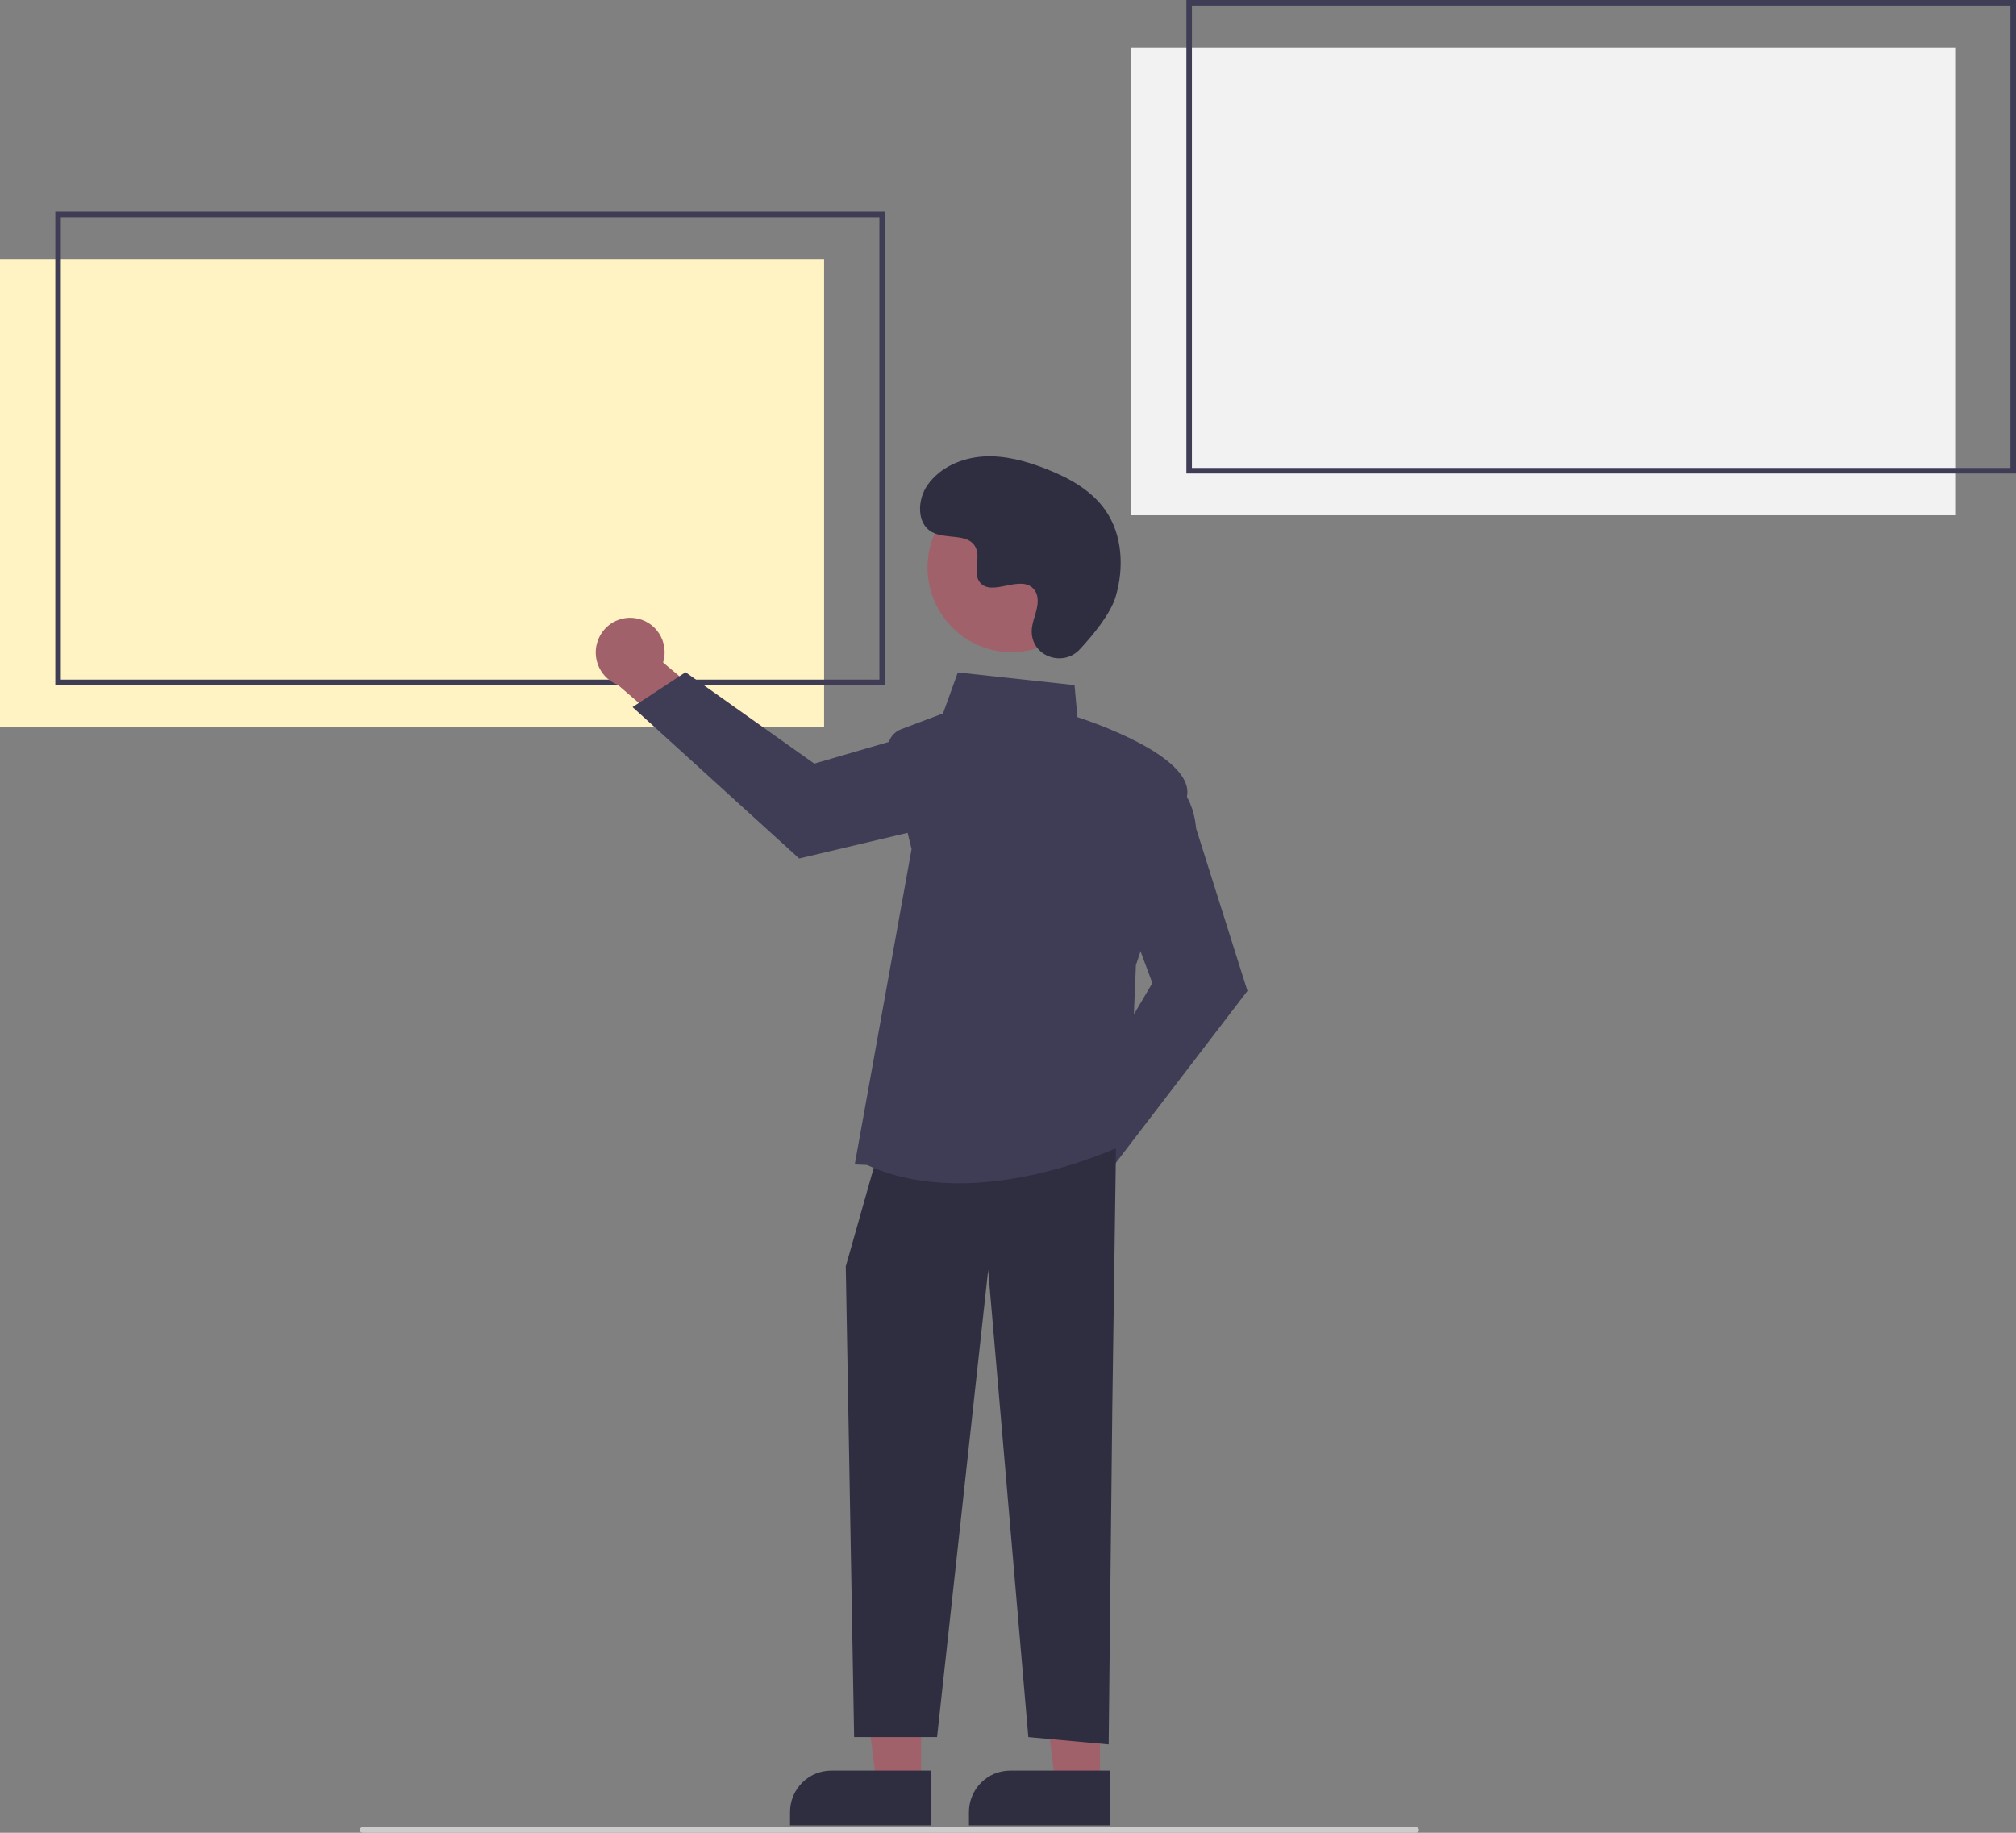 <svg width="440" height="400" viewBox="0 0 440 400" fill="none" xmlns="http://www.w3.org/2000/svg">
<rect x="0" y="0" width="440" height="400" fill="#808080" stroke="none"/>
<g clip-path="url(#clip0)">
<path d="M179.863 56.535H0V158.663H179.863V56.535Z" fill="#FFF2C3"/>
<path d="M193.141 149.544H12.071V46.201H193.141V149.544ZM13.278 148.328H191.934V47.416H13.278V148.328Z" fill="#3F3D56"/>
<path d="M426.722 10.334H246.859V112.462H426.722V10.334Z" fill="#F2F2F2"/>
<path d="M440 103.343H258.93V0H440V103.343ZM260.137 102.128H438.793V1.216H260.137V102.128Z" fill="#3F3D56"/>
<path d="M309.095 400H79.136C78.976 400 78.823 399.936 78.709 399.822C78.596 399.708 78.533 399.553 78.533 399.392C78.533 399.231 78.596 399.076 78.709 398.962C78.823 398.848 78.976 398.784 79.136 398.784H309.095C309.255 398.784 309.409 398.848 309.522 398.962C309.635 399.076 309.699 399.231 309.699 399.392C309.699 399.553 309.635 399.708 309.522 399.822C309.409 399.936 309.255 400 309.095 400Z" fill="#CCCCCC"/>
<path d="M223.097 256.372C223.149 255.273 223.439 254.199 223.948 253.225C224.456 252.251 225.17 251.402 226.04 250.736C226.91 250.07 227.914 249.605 228.982 249.372C230.05 249.14 231.155 249.146 232.22 249.39L242.102 235.364L252.029 239.333L237.798 258.943C237.272 260.718 236.118 262.237 234.554 263.213C232.99 264.188 231.126 264.551 229.314 264.234C227.502 263.917 225.868 262.942 224.722 261.493C223.576 260.044 222.998 258.222 223.097 256.372L223.097 256.372Z" fill="#A0616A"/>
<path d="M233.937 244.31L251.506 214.549L244.348 195.324L254.097 169.139L254.457 169.294C254.692 169.396 260.232 171.885 261.053 180.801L272.256 216.265L242.356 255.333L233.937 244.31Z" fill="#3F3D56"/>
<path d="M138.518 134.899C139.602 135.036 140.643 135.41 141.567 135.996C142.492 136.582 143.278 137.365 143.869 138.29C144.461 139.215 144.844 140.259 144.992 141.349C145.139 142.439 145.048 143.549 144.724 144.6L157.844 155.607L153.147 165.269L134.836 149.462C133.119 148.797 131.705 147.52 130.861 145.875C130.016 144.229 129.8 142.328 130.254 140.533C130.708 138.738 131.8 137.173 133.323 136.135C134.846 135.096 136.694 134.656 138.518 134.899Z" fill="#A0616A"/>
<path d="M149.62 146.716L177.722 166.66L197.306 160.958L222.473 172.773L222.291 173.122C222.172 173.35 219.28 178.72 210.39 178.856L174.419 187.364L138.058 154.318L149.62 146.716Z" fill="#3F3D56"/>
<path d="M201.041 389.238H191.272L186.624 351.284L201.043 351.285L201.041 389.238Z" fill="#A0616A"/>
<path d="M181.416 386.427H203.135V398.375H172.43V395.476C172.43 393.076 173.377 390.774 175.062 389.077C176.747 387.38 179.033 386.427 181.416 386.427Z" fill="#2F2E41"/>
<path d="M240.089 389.238H230.319L225.672 351.284L240.09 351.285L240.089 389.238Z" fill="#A0616A"/>
<path d="M220.463 386.427H242.182V398.375H211.478V395.476C211.478 393.076 212.424 390.774 214.109 389.077C215.794 387.38 218.08 386.427 220.463 386.427Z" fill="#2F2E41"/>
<path d="M243.563 250.703L242.767 306.886L241.97 380.726L224.438 379.121L215.672 277.19L204.516 379.121H186.417L184.594 276.387L190.969 253.914L243.563 250.703Z" fill="#2F2E41"/>
<path d="M189.222 254.257L186.551 254.14L198.956 185.309L193.877 164.505C193.613 163.422 193.752 162.28 194.269 161.294C194.785 160.308 195.643 159.548 196.679 159.156L205.818 155.704L209.046 146.761L234.521 149.526L235.147 156.515C237.908 157.407 260.64 165.032 259.072 173.72C257.524 182.296 248.383 209.276 247.919 210.643L246.318 249.335L246.121 249.435C245.884 249.554 228.325 258.25 209.25 258.248C202.533 258.248 195.623 257.169 189.222 254.257Z" fill="#3F3D56"/>
<path d="M236.879 132.723C241.738 123.771 238.472 112.546 229.583 107.653C220.695 102.759 209.55 106.049 204.691 115.001C199.833 123.954 203.099 135.178 211.988 140.072C220.876 144.966 232.02 141.675 236.879 132.723Z" fill="#A0616A"/>
<path d="M235.642 141.745C232.147 145.495 225.655 143.482 225.199 138.359C225.164 137.961 225.166 137.561 225.207 137.163C225.442 134.894 226.744 132.834 226.432 130.437C226.362 129.841 226.141 129.273 225.791 128.786C223.006 125.03 216.467 130.467 213.838 127.066C212.227 124.98 214.121 121.697 212.884 119.366C211.252 116.29 206.416 117.808 203.384 116.123C200.01 114.249 200.211 109.035 202.432 105.863C205.141 101.996 209.89 99.932 214.58 99.635C219.27 99.337 223.927 100.614 228.306 102.333C233.281 104.285 238.214 106.984 241.275 111.39C244.998 116.748 245.357 123.951 243.495 130.216C242.362 134.027 238.496 138.683 235.642 141.745Z" fill="#2F2E41"/>
</g>
<defs>
<clipPath id="clip0">
<rect width="440" height="400" fill="white"/>
</clipPath>
</defs>
</svg>
